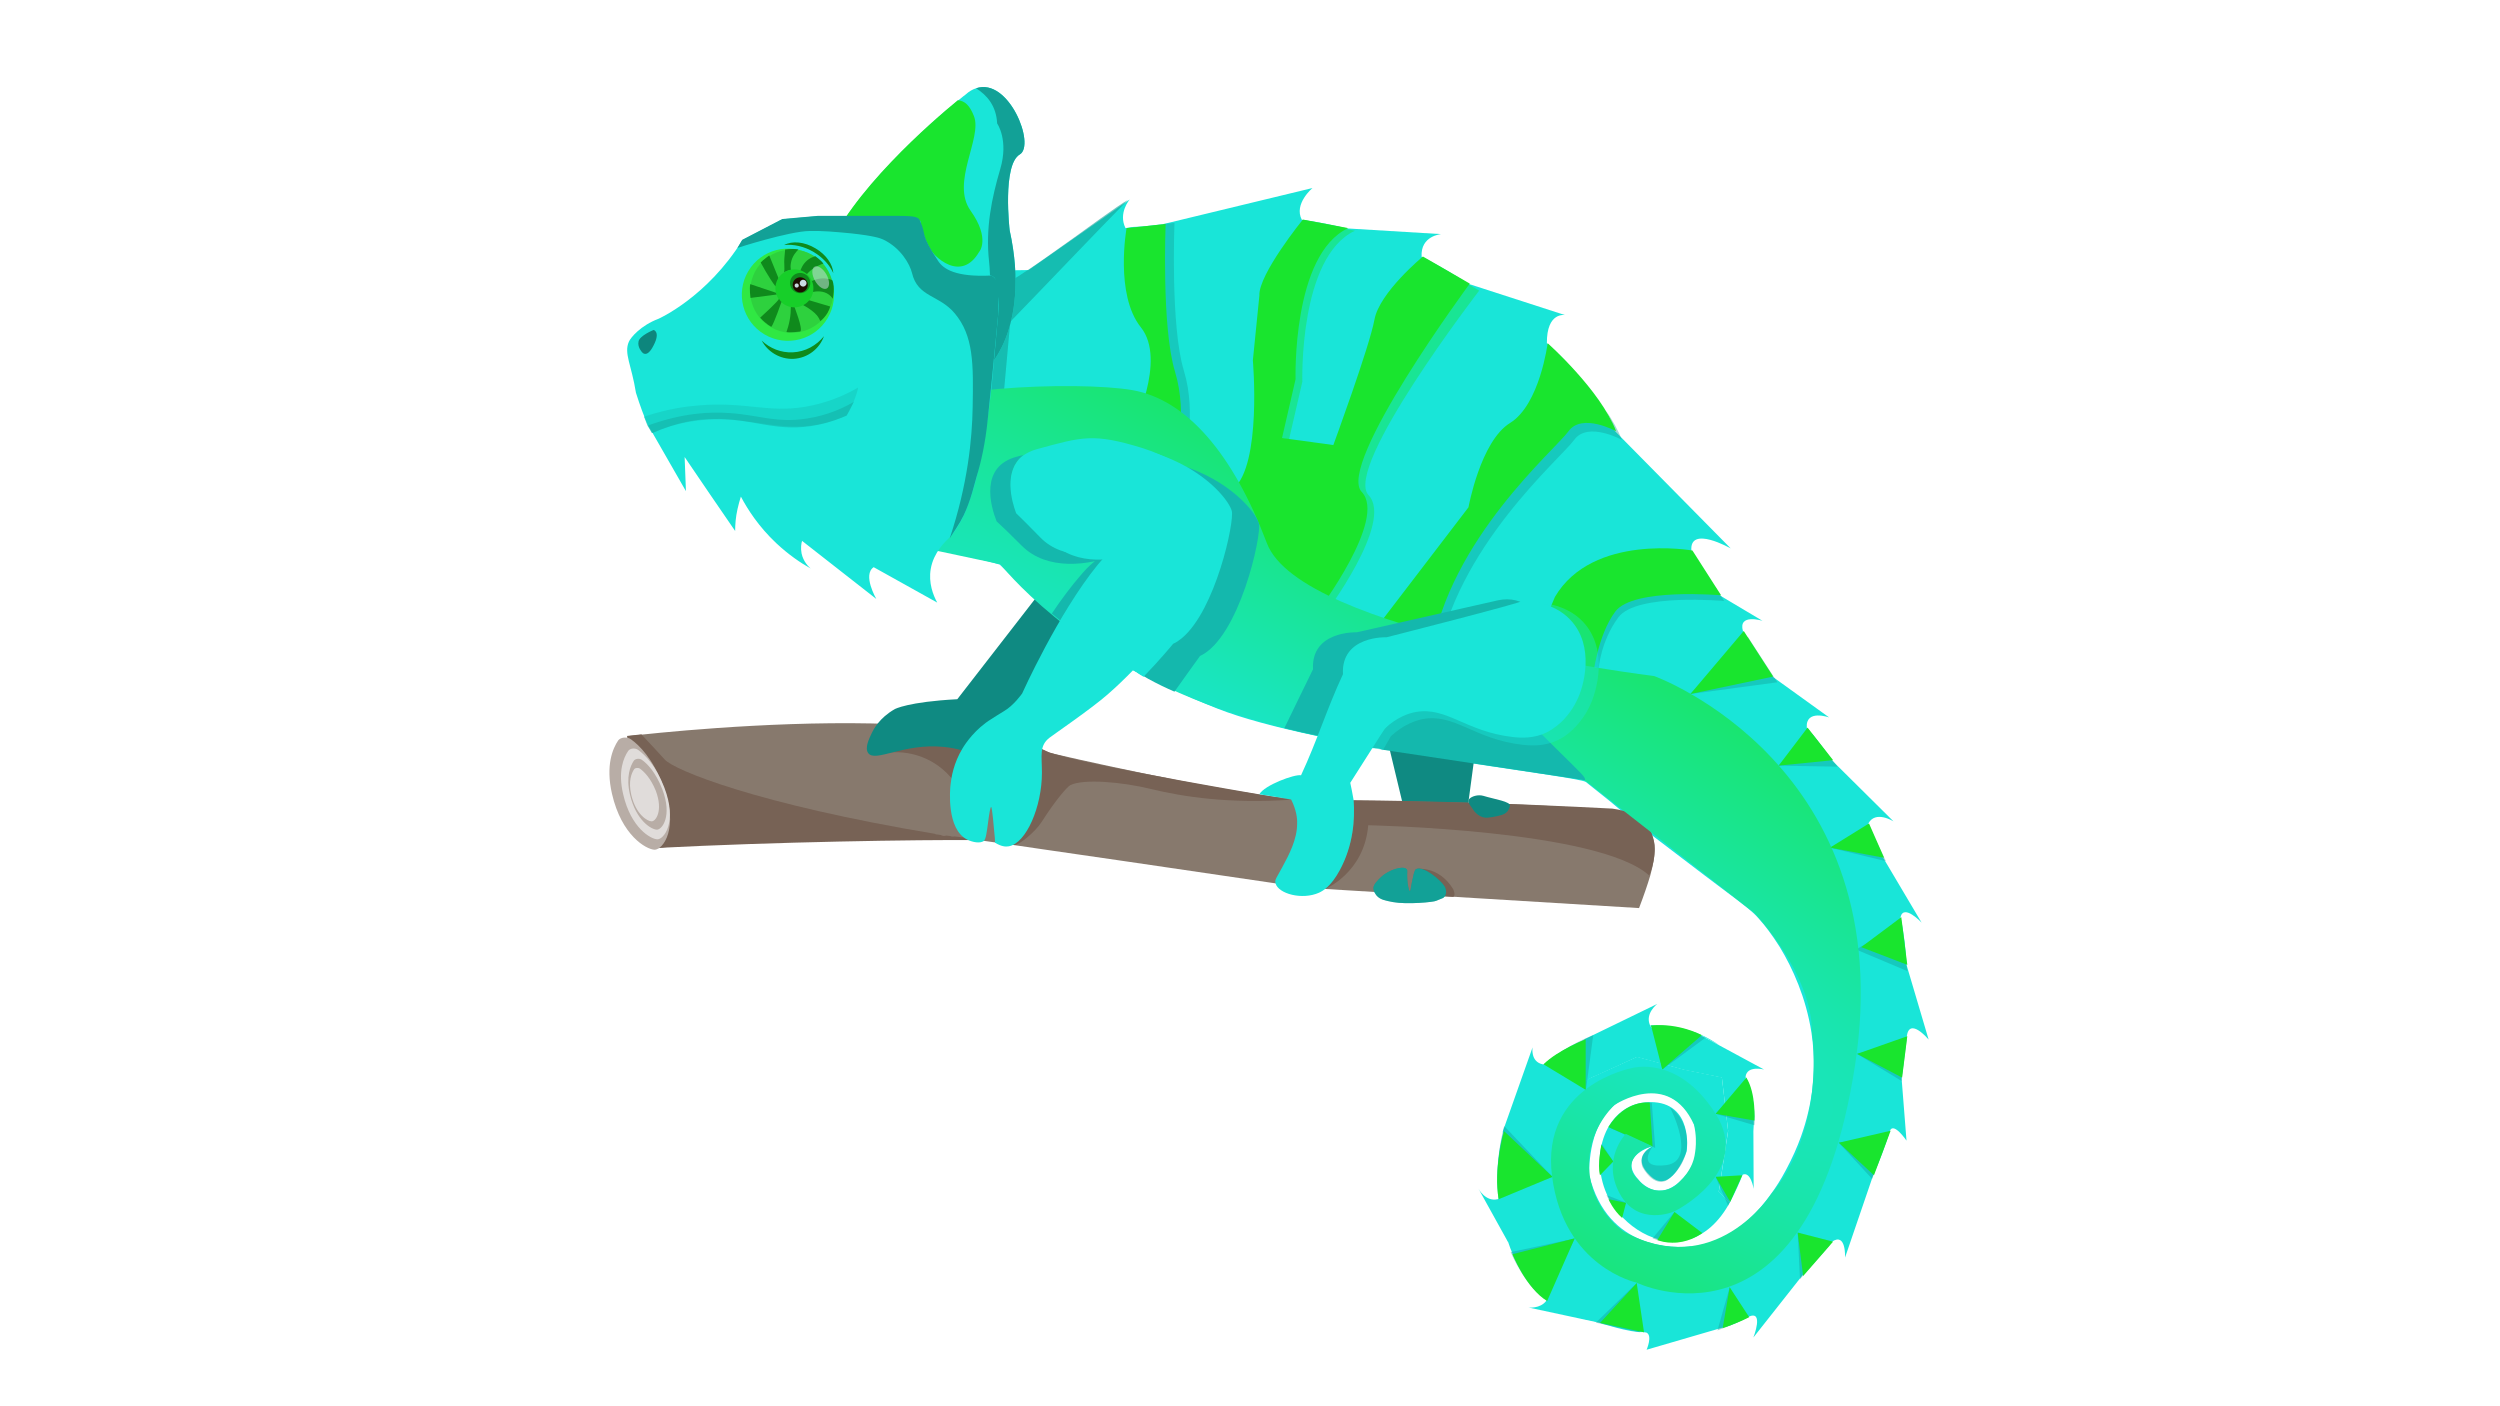 <?xml version="1.0" encoding="utf-8"?><svg version="1.1" id="Слой_1" xmlns="http://www.w3.org/2000/svg" xmlns:xlink="http://www.w3.org/1999/xlink" x="0px" y="0px" viewBox="0 0 960 540" style="enable-background:new 0 0 960 540;" xml:space="preserve"><style type="text/css">	.body-main-color{fill:#19e5d8;}
	.back-leg-color{fill:#0f8a82;}
	.wood-1-color{fill:#87796D;}
	.wood-2-color{fill:#776255;}
	.body-shadow-color{opacity:0.4;fill:#12a197;}
	.st52{opacity:0.4;}
	.body-secondary-color{fill:#19e52e;}
	.st72{opacity:0.38;fill:#008986;}
	.back-fingers-color{fill:#12a197;}
	.st92{opacity:0.6;}
	.body-grad-color-invisible{fill:url(#SVGID_1_);}
	.shadow-legs-color{fill:#14b8ad;}
	.wood-3-color{fill:#B8ADA6;}
	.wood-4-color{fill:#E0DCDA;}
	.back-leg-color4{opacity:0.4;fill:#19e5d8;}
	.body-grad-color0{stop-color:#19e5d8;}
	.body-grad-color1{stop-color:#19e52e;}
	.tophead-main-color{fill:#19e5d8;}
	.tophead-secondary-color{fill:#19e52e;}
	.tophead-darker-main-color{fill:#12a197;}
	.head-main-color{fill:#19e5d8;}
	.head-darker-main-color{fill:#12a197;}
	.head-mouth1-color{opacity:0.73;fill:#17cfc2;}
	.head-mouth2-color{opacity:0.4;fill:#12a197;}
	.head-nostril-color{opacity:0.52;fill:#052e2b;}
	.eye-ext-circle{fill:#30e843;}
	.eye-secondary-color{fill:#0f8a1c;}
	.eye-middle-circle{fill:#2ed13e;}
	.eye-in-circle{fill:#17cf29;}
	.eye-st4{fill:#1E0E00;}
	.eye-st5{fill:#CBDCE2;}
	.eye-st6{opacity:0.52;fill:#CBDCE2;}
</style><path id="тело_1_" class="body-main-color" d="M732.1,370.5c-0.3-5.9-0.9-11.9-2.3-18.3c1.2-5.3,8.1,2.1,8.1,2.1l-14.7-24.8
	c0,0-0.1-0.1-0.3-0.2c-1.7-4.4-3.5-8.7-5.5-13c2.7-5.3,9.7-0.9,9.7-0.9l-23.6-23.4l0,0c-3.1-4.6-6.4-8.8-9.7-12.6
	c-0.5-7.2,8.6-3.9,8.6-3.9l-21.8-15.7c-3.4-5.2-7.2-11.1-11.3-17.4v0c-2-7,7.5-4,7.5-4l-16.3-9.7c-3.6-5.6-7.3-11.4-11-17.2v0
	c-0.9-10,15.1-0.9,15.1-0.9l-44.4-45l0,0c-6.6-10.2-11.1-17.3-11.9-18.4c-5.2-6.9-10.3-12-14.3-15.4c-0.1-12.2,7-10.8,7-10.8
	L563.9,109c-6.1-4-12.2-7.5-18-10.4c0,0,0,0,0,0c-0.5-8.1,7.5-8.7,7.5-8.7l-36.3-2.2c0,0,0,0,0,0c-2-0.5-4.1-1-6.1-1.4
	c-3.8-0.8-7.5-1.4-11.1-1.9c-3.2-6.1,4.1-12.2,4.1-12.2l-57.5,13.9c0,0,0,0-0.1,0c-4,0.5-7.4,0.9-10.3,1c-1.1,0-2.5,0.2-3.9,0.5
	c-2.9-5.8,1.6-11,1.6-11L395,103.7l-27.1,0.4l-1.7,16.2c-5.7,3.5-11.2,6.8-16,9.9c-12.4,7.8-20.9,13.5-20.9,13.5s-3.6,12.5-7.1,26.9
	l17.4,37.8c19.3,1,44.3,8.4,44.3,8.4c32.5,31.9,63.7,47.5,83.6,55.3c37.8,15,138.5,25.8,141.5,28.2c16.5,13,10.8,9.2,26.6,21.4
	c6.7,5.1,13.2,10.1,18.9,14.4c9.5,7.1,16.8,12.6,18.9,14.6c0.6,0.5,1.3,1.3,2.1,2.2c2.2,2.4,5,6.1,7.9,10.7
	c5,8.2,10.1,19.5,12.2,32.9c1.4,9.3,1.4,19.7-1.3,30.8c-0.7,3-1.6,6-2.7,9.1c-1.5,4.2-3.4,8.4-5.7,12.7c-1.9,3.6-3.9,6.8-6,9.6
	c-4.5,6.3-9.3,10.8-14,13.9c-8.3,5.5-16.5,6.8-23.6,6.3c-8.9-0.6-16.1-4.1-19.3-6c-4.3,1.3-9.1,2.8-14.2,4.4c-3.6,2.4-6,5-7.6,7.7
	c-2.9-1.8-5.5-3.4-5.5-3.4s-0.1-0.4-0.3-1.2l-7.8,8.7c3.7,4.2,7.3,8.9,6.1,10.5c-2.3,3-6.7,2.5-6.7,2.5l27,5.8c0,0,12.2,4,16.8,3.6
	c0.4,0.1,0.9,0.1,1.4,0.2c2.5,1.1,0.1,6.6,0.1,6.6l28.8-8.4c0,0,0,0,0.1,0c1.2-0.3,2.5-0.7,3.8-1.2c1.1-0.4,3.3-1.4,6.3-3
	c0,0,0,0,0,0c6.3-3,2,7.9,2,7.9l18.7-23.7c3.9-4.3,7.8-8.4,11.5-13.1l0,0c5.5-3.7,5,6.1,5,6.1l10.8-31.6l0,0c2.7-6,4.8-11.7,6.4-17
	l0,0c1.4-3.7,6.4,3.7,6.4,3.7l-1.9-24.1l0,0c0.4-2.7,0.7-5.2,0.9-7.2c0.3-2.6,0.7-5.7,1.1-8.7c1-7.7,8.4,1.2,8.4,1.2L732.1,370.5z"
	/>
<g id="хвост">
	<path class="body-main-color" d="M673.3,430.3l0,4.1c0.9-7.7,0-14.9-3-21.1c0,0.2-0.1,0.3-0.1,0.5C670.2,418.7,673.3,430.3,673.3,430.3z"/>
	<path class="body-main-color" d="M608.4,399.3c-5.9,2.5-11.3,5.7-15.6,9.4C597.2,409.2,606.6,400.9,608.4,399.3z"/>
	<path class="body-main-color" d="M653.1,397.5l7,3.8c-2-1.4-4.2-2.7-6.6-3.8c-6-2.7-12.8-3.9-19.8-3.8C635.6,398.4,653.1,397.5,653.1,397.5z"/>
	<path class="body-main-color" d="M664,461.5l-4-3.9l3.6-23.4l-2.4-20.5l-14.6-3l-18-4.9c0,0-16.6,7.6-17.4,7.9c-0.9,0.3-13.9,8.2-13.9,8.2
		l-4.8,18.3c0,0,1.3,21.6,0,22.5c-0.4,0.3-0.2,2.7,0.4,5.6l-14,8c2.6,8,7.2,17.1,15.2,23.1c3.5,2.6,7.4,4.6,7.9,4.8
		c6.7,3.3,14.6,3.4,18.8,5.1c11.5,4.5,25.2-24.6,29.1-29.6l-0.4-1.1c-6.3,0.7-32.1,1.6-39.2-27.2c0,0-1.1-18.6,9.8-27.2
		c5-3.9,13.8-6.3,20.6-3.3c3.7,1.6,6.3,4.7,6.3,4.7c0.7,0.8,2.5,2.9,3.6,6.2c0.4,1.1,1.5,4.6,1,9.3c-0.2,1.7-1.1,7.7-6.1,12.2
		c-1.8,1.6-4.5,4-8.4,3.9c-4.6-0.1-7.5-3.7-8.1-4.4c-8-9,5.7-12.7,5.7-12.7s-9,3.9-0.9,11.5c2.8,2.7,5.4,2.3,7.5,0.7
		c2.8-2.1,4.8-6.3,5.8-8.6c0.4-1,0.6-1.6,0.6-1.6s2.8-19-14.1-18.9c-17,0.1-24.1,21-15.8,37c5.6,10.7,18.6,19.2,30.7,15.7
		c5.9-1.7,11.5-6.2,16-14.6c1.8-3.5,3.4-7,4.8-10.5c-0.1,0.1-0.3,0.1-0.4,0.2C665.2,453.6,664,461.5,664,461.5z"/>
	<path class="body-main-color" d="M577.2,435.2c-1.1,4-3.1,13.3-1.8,25.2C579.2,458.5,577.6,439.4,577.2,435.2z"/>
	<path class="body-main-color" d="M677.4,410.7l-17.4-9.4l-7-3.8c0,0-17.5,0.8-19.4-3.8c0,0,0,0,0,0c-2-4.6,2.8-8.2,2.8-8.2l-27.8,13.5
		c0,0-0.1,0.1-0.3,0.3c-1.7,1.6-11.1,9.9-15.6,9.4c-0.1,0-0.2,0-0.3,0c-4.8-1-3.9-6.5-3.9-6.5l-11.4,32.2c0,0,0,0.3,0.1,0.8
		c0.4,4.2,2,23.3-1.8,25.2c-0.1,0-0.2,0.1-0.3,0.1c-4.7,1.1-7.4-4.1-7.4-4.1l11.3,20.4l0,0l14.5-8c-0.5-2.9-0.6-5.7-0.1-6
		c1.3-0.9-0.2-22.4-0.2-22.4l4.9-17.9c0,0,12.3-8.4,13.1-8.7c0.9-0.3,17.4-7.9,17.4-7.9l18,4.9l14.6,3l2.4,20.5l-3.6,23.4l4,3.9
		c0,0,1.2-8,4.7-10.3c0.1-0.1,0.3-0.2,0.4-0.2c3.2-1.5,4.3,5.4,4.3,5.4l-0.1-22l0-4.1c0,0-3.2-11.5-3.1-16.5c0-0.2,0-0.3,0.1-0.5
		C670.9,409,677.4,410.7,677.4,410.7z"/>
</g>
<path id="задняя_задняя_лапа_1_" class="back-leg-color" d="M560.8,330.9c-5.9-1.4-11.9-2.7-17.8-4.1
	c-3.9-16.1-7.7-32.2-11.6-48.3l36.2,1.7C565.3,297.1,563.1,314,560.8,330.9z"/>
<path id="ветка_1_" class="wood-1-color" d="M628.7,314.7c-3.8-7-101.6-6.8-127.2-7.7c-25.6-0.9-98.4-17.9-98.4-17.9
	c-12.1-6.4-31.6-9.5-52.9-10.7c-40.6-2.4-87.9,2-103.8,3.7c-3.5,0.4-5.5,0.6-5.5,0.6c-0.1,15.3,12,27.7,11.9,43
	c50.9-8,81.8-7.5,106.2-5.1c0.2-0.2,18.6,2.2,23.2,2.9c6.1,0.8,30.7,4.5,51.1,7.4c28.7,4.2,52.2,7.7,68,10l128.1,7.8
	c1.9-5,3.3-9.1,4.3-12.5C638.6,318.3,631.9,320.7,628.7,314.7z"/>
<g id="тени_ветка_1_">
	<path id="тень_ветка_1_" class="wood-2-color" d="M359.1,320.2c-68.6-11.4-100.2-24.5-103.8-28.5c-2.9-3.2-6.1-6.6-9-9.7
		c-3.5,0.4-5.5,0.6-5.5,0.6c3.8,13.7,8.1,29.3,11.9,43c44.5-2.3,99.1-3.2,123.3-3C376.1,321.8,358.6,320.7,359.1,320.2z"/>
	<path class="wood-2-color" d="M335.4,290.2c10-3.2,20.8-0.6,28.1,6.6c10.5,10.3,7.9,24.5,7.7,25.5l8.2-29.2
		C379.3,293.1,376.9,278.4,335.4,290.2z"/>
	<path class="wood-2-color" d="M508.8,341.4c0,0,15.1-6.2,16.6-24.5c0,0,88.7,1.7,107.9,19.3c0,0,10.1-22.4-14.2-25.7
		c-19-1-38.4-1.8-58.1-2.4c-14-0.4-27.8-0.7-41.4-0.8c0.3,2.5,0.5,6.1,0,10.4c-0.2,1.4-0.4,2.9-0.8,4.5
		C516.7,331.9,511.6,338.3,508.8,341.4z"/>
	<path class="wood-2-color" d="M543.6,333.7c0,0,8.7-1.6,14.4,7.7c0,0,1.2,2.5,0,3l-3.6-0.2L543.6,333.7z"/>
	<g>
		<path class="wood-2-color" d="M495.7,307.1c0,0-80.9-13.4-93.9-18.6c-0.1,0-0.1-0.1-0.2-0.1c-0.3-0.2-0.4-0.2-1.1-0.5
			c-0.3-0.1-0.5-0.2-0.7-0.3c0,0-0.2,2.7-0.2,9.4c0,11.8-4.8,24.5-10.9,27.4c0.3,0,0.6,0.1,0.9,0.1c1.4,0.2,7.9-4.9,10.4-8.9
			c5.3-8.3,9.8-13.5,11-14.1c5-2.5,19.6-1.3,31.1,1.5C454.4,306,472.2,308.7,495.7,307.1z"/>
	</g>
</g>
<path id="передняя_задняя_лапа_1_" class="back-leg-color" d="M333.4,289.2c-1.4-1.9,0.2-5.3,1.4-7.8
	c0.6-1.2,2.8-5.7,8.8-9.1c0,0,5-2.8,24-3.8l30.4-39.2l18.6,10.2L374.7,290c-2.8-1.2-7.1-2.7-12.4-3.2
	C347,285.3,336.1,292.9,333.4,289.2z"/>
<g id="тень_окрас">
	<path class="body-shadow-color" d="M658.8,225.5c-1.7-0.1-33.7-2.8-40.5,6.2c-7,9.3-7,11.8-7,11.8h-17.4l-1.9,5.3l21.9,7.9c0,0,0.7-10.4,7.6-19.7
		c7-9.3,40.6-6.2,40.6-6.2L658.8,225.5z"/>
	<g>
		<g class="st52">
			<path class="body-secondary-color" d="M568,111.6l-20.2-12c0,0,0.8,0.3,0,1l14.1,8.2c0,0-51.3,69.5-41.5,80c8.9,9.4-11.9,39.1-16.1,44.9l4.4,2.2
				c0,0,26.7-35.4,16.8-45.8C515.8,179.4,568,111.6,568,111.6z"/>
			<path class="body-secondary-color" d="M494.9,145.4l-5.2,22.6l5.3,0.7l5.1-22.1c0,0-1.4-47.9,20.2-58l-5.4-1.1C493.5,97.8,494.9,145.4,494.9,145.4
				z"/>
		</g>
		<path class="body-shadow-color" d="M454.6,142.3c-5.2-17.1-3.6-56.7-3.6-56.7l-4.2,0.4c-0.2,4.3-1.3,40.3,3.6,56.3c4,13,1.9,26.5,0.7,32.1
			l3.5,2.7C454.6,177.1,459.8,159.4,454.6,142.3z"/>
		<path class="body-shadow-color" d="M616.7,157.7c1,1.8,1.9,3.7,2.6,5.5c0,0-13.1-7.2-18.3,0s-45.8,41.4-52.8,85.5l-16-6.3l-2.5,3.3l22,8.7
			c7-44.1,47.6-78.3,52.8-85.5c5.2-7.2,18.3,0,18.3,0C621.4,165.2,619.2,161.4,616.7,157.7z"/>
		<polygon class="body-shadow-color" points="671.2,244.6 649.1,266.5 682.5,262 		"/>
		<polygon class="body-shadow-color" points="695.9,281.8 683,294 705.6,294.4 		"/>
		<polygon class="body-shadow-color" points="718.1,318.1 702.7,325.5 724.2,330.7 		"/>
		<polygon class="body-shadow-color" points="730.1,354.5 712.7,364.6 732.4,372.9 		"/>
		<polygon class="body-shadow-color" points="732.2,399.2 713.1,404.7 730.2,415.1 		"/>
		<polygon class="body-shadow-color" points="725.3,435.6 706.1,438.8 718.9,452.7 		"/>
		<polygon class="body-shadow-color" points="702.7,478.1 690.3,473.3 691.2,491.2 		"/>
		<path class="body-shadow-color" d="M669.7,506.6l-5.5-12.3l-4.7,16.6C659.5,510.8,665.2,508.9,669.7,506.6z"/>
		<polygon class="body-shadow-color" points="628.5,492.7 629.6,511.6 612.8,507.9 		"/>
		<path class="body-shadow-color" d="M593.4,498.7l11.3-23.1l-24.6,5.2C580.1,480.7,585.4,493.9,593.4,498.7z"/>
		<path class="body-shadow-color" d="M575.6,458.5l20.5-6.6l-18.5-19.5C577.6,432.3,573.5,447.2,575.6,458.5z"/>
		<path class="body-shadow-color" d="M595.6,407.1l13.4,11.4l2.8-21C611.8,397.5,601.2,401.5,595.6,407.1z"/>
		<path class="body-shadow-color" d="M635.4,394.8l2.9,15.9l16.6-12.2C654.8,398.6,646.3,393.7,635.4,394.8z"/>
		<path class="body-shadow-color" d="M670.6,415.6l-11.8,12.1l14.9,4.4C673.7,432.1,674.4,421.7,670.6,415.6z"/>
		<polygon class="body-shadow-color" points="668.3,452.7 658.8,451.9 663.6,463 		"/>
		<path class="body-shadow-color" d="M651.3,473.3l-8.3-7.9l-8.4,10.1C634.6,475.5,643.6,479.9,651.3,473.3z"/>
		<path class="body-shadow-color" d="M622.5,466.6l1.8-4.8l-7.4-2.9c0,0.1,0.1,0.2,0.2,0.4c0,0,0.5,1.2,1.4,2.5C619,462.7,620.4,464.5,622.5,466.6
			z"/>
		<path class="body-shadow-color" d="M614.5,450.8l5-4.8l-4.5-6.8C615.1,439.1,613.4,446.5,614.5,450.8z"/>
		<path class="body-shadow-color" d="M618.6,433.3l17,7.5l-1.3-17.3C634.2,423.5,625.5,422.2,618.6,433.3z"/>
	</g>
</g>
<g id="задняя_задняя_лапа_пальцы_1_">
	<path class="back-leg-color" d="M579.8,309.5c-0.1,0.5-0.5,2.6-3,3.4c-2.2,0.7-5.5,1.2-6.4,1.1c-3-0.3-4.7-3-4.9-3.4c-0.8-1.3-2.4-2.6-1.3-3.8
		c0.9-1,3.3-1.8,5.4-1.2C573.8,306.9,580.3,307.8,579.8,309.5z"/>
	<path class="st72" d="M530.3,336.8c2.8-2.7,8.3-4.5,9.8-3.1c0.6,0.5,0.1,1.1,0.3,3.8c0.1,2.1,0.6,4.7,1,4.7c0.3,0,0.3-1.5,1-4.5
		c0.5-2.4,0.8-3.6,1.3-3.9c2.8-1.6,9.5,4.2,10.9,6.4c0.2,0.3,0.7,1.2,0.7,2.3c0,0.6-0.3,1.2-0.3,1.3c0,0-0.2,0.5-0.8,1l-2.7,1.1
		c-0.8,0.5-11.2,1.5-16.6,0.5c-3-0.6-4.8-0.9-6.2-2.4c-0.4-0.5-1.4-1.7-1.3-3.2C527.6,339.5,528.7,338.4,530.3,336.8z"/>
</g>
<path id="пальцы_задня_лапа_1_" class="back-fingers-color" d="M530.3,336.8c2.8-2.7,8.3-4.5,9.8-3.1c0.6,0.5,0.1,1.1,0.3,3.8
	c0.1,2.1,0.6,4.7,1,4.7c0.3,0,0.3-1.5,1-4.5c0.5-2.4,0.8-3.6,1.3-3.9c2.8-1.6,9.5,4.2,10.9,6.4c0.2,0.3,0.7,1.2,0.7,2.3
	c0,0.6-0.3,1.2-0.3,1.3c0,0-0.2,0.5-0.8,1l-2.7,1.1c-0.8,0.5-11.2,1.5-16.6,0.5c-3-0.6-4.8-0.9-6.2-2.4c-0.4-0.5-1.4-1.7-1.3-3.2
	C527.6,339.5,528.7,338.4,530.3,336.8z"/>
<g id="окрас_1_">
	<path class="body-secondary-color" d="M649.9,211.4c0,0-38.3-6.8-52.8,17.8l-9.2,21.8l23.8,8.7c0,0,1.7-15.7,8.6-24.9s40.6-6.2,40.6-6.2L649.9,211.4
		z"/>
	<g>
		<polygon class="body-secondary-color" points="669.6,242.3 649.1,266.5 680.9,259.8 		"/>
		<path class="body-secondary-color" d="M432.6,87.6c0,0-4.6,25.5,5.5,38.1c10.1,12.6-3.3,39.3-3.3,39.3l16.4,12.5c0,0,5.2-17.7,0-34.8
			c-5.2-17.1-3.6-56.7-3.6-56.7L432.6,87.6z"/>
		<path class="body-secondary-color" d="M500.3,84.3c0,0-17.1,21.1-16.7,29.2l-2.5,24.9c0,0,3.5,40-7.5,49.3s13.4,37.7,13.4,37.7l19.1,9.3
			c0,0,26.7-35.4,16.8-45.8s41.5-80,41.5-80l-18-10.4c0,0-16.7,13.8-18.6,24.2c-1.9,10.4-15.8,48.2-15.8,48.2l-19.7-2.7l5.2-22.6
			c0,0-1.4-47.9,20.2-58L500.3,84.3z"/>
		<path class="body-secondary-color" d="M620.6,165.6c0,0-13.1-7.2-18.3,0c-5.2,7.2-45.8,41.4-52.8,85.5l-22-8.7l36.4-47.6c0,0,4.6-25.4,16-32.4
			c11.4-7.1,14.4-30.6,14.4-30.6S614.5,149.7,620.6,165.6z"/>
		<polygon class="body-secondary-color" points="694.1,279.4 683,294 703.9,291.9 		"/>
		<polygon class="body-secondary-color" points="717.7,316.2 702.7,325.5 723.5,329.4 		"/>
		<polygon class="body-secondary-color" points="730.1,352.2 714.7,363.7 732.4,370.5 		"/>
		<polygon class="body-secondary-color" points="732.4,397.9 713.1,404.7 730.4,413.8 		"/>
		<polygon class="body-secondary-color" points="726,434.2 706.1,438.8 719.6,451.3 		"/>
		<polygon class="body-secondary-color" points="703.9,476.8 690.3,473.3 692.4,490 		"/>
		<polygon class="body-secondary-color" points="628.5,492.7 631.3,511.6 614.4,508 		"/>
		<path class="body-secondary-color" d="M594.1,499.6l10.6-24.1l-23.9,6.1C580.8,481.7,586.1,494.8,594.1,499.6z"/>
		<path class="body-secondary-color" d="M575.5,460.5l20.7-8.6l-18.6-17.5C577.5,434.3,573.4,449.2,575.5,460.5z"/>
		<path class="body-secondary-color" d="M671.7,505.8l-7.5-11.5l-2.7,15.7C661.5,510,667.2,508.1,671.7,505.8z"/>
		<path class="body-secondary-color" d="M592.7,408.7l16.2,9.8v-19.4C609,399.1,598.4,403.1,592.7,408.7z"/>
		<path class="body-secondary-color" d="M634,393.8l4.3,16.9l15.2-13.2C653.4,397.5,644.9,392.7,634,393.8z"/>
		<path class="body-secondary-color" d="M670.6,413.8l-11.8,13.9l14.9,2.6C673.7,430.3,674.4,419.9,670.6,413.8z"/>
		<polygon class="body-secondary-color" points="669,451.3 658.8,451.9 664.4,461.5 		"/>
		<path class="body-secondary-color" d="M653.7,473.5c-3.6-2.7-7.1-5.4-10.7-8.1l-6.6,10.8c1.5,0.5,3.4,1,5.7,1C647.7,477.3,652,474.7,653.7,473.5z"
			/>
		<path class="body-secondary-color" d="M622.9,467.7l1.5-5.8l-6.7-1.4C617.6,460.5,619.5,464.7,622.9,467.7z"/>
		<path class="body-secondary-color" d="M614.4,451.3l5.1-5.3l-4.6-6.4C615,439.6,613.3,447,614.4,451.3z"/>
		<path class="body-secondary-color" d="M617.6,432.8l17,7.5l-1.1-16.9C633.5,423.5,624.6,421.8,617.6,432.8z"/>
	</g>
</g>
<g id="тень_под_хохолком_1_" class="st92">
	<path class="back-fingers-color" d="M433.1,76.8c-3.1,1.6-17.8,12.4-20.6,14.4C395,103.7,385,110.9,377,112.9l3.3,6.8L380,120l0.3,0.2l-2.5,27.5
		l-22.5,56.2l2.1,0.9l28-53.2l2.5-27.5l-0.3-0.2l0.3-0.3C399.2,112,421.7,88.3,433.1,76.8z"/>
</g>
<g id="брюхо">
	
		<radialGradient id="SVGID_1_" cx="518.657" cy="322.612" r="185.438" gradientTransform="matrix(-0.5 0.866 -5.196 -3 2454.325 841.277)" gradientUnits="userSpaceOnUse">
		<stop  offset="0" class="body-grad-color0"/>
		<stop  offset="1" class="body-grad-color1"/>
	</radialGradient>
	<path class="body-grad-color-invisible" d="M322.6,201l25.4,8l36.2,7.7c0,0,27.4,35.4,83.6,55.3c56.2,20,134.1,22.3,141.5,28.2
		c7.4,5.9,64.4,50.4,64.4,50.4s22,22.8,22.1,45.8c0,0,5.7,36.7-15.7,62.2c0,0-21.8,33.6-56.8,14.2c-1.4-1-12.4-9.3-13.1-24.2
		c-0.6-14.1,8.4-23,9.8-24.3c0,0,20.8-14,30.5,7.6c0.9,3.9,0.8,7.1,0.6,9.2c-0.2,1.7-0.4,3.6-1.3,5.8c-1.3,3.1-3.2,5.2-4.4,6.4
		c-0.3,0.4-3.3,4.1-8.4,3.9c-5.1-0.2-7.8-4-8.1-4.4c-0.7-0.6-2.4-2.3-2.5-4.7c-0.1-3.4,3.2-7.1,8.2-7.9l-10.3-4.8
		c0,0-9.4,9.7-2.4,22.8s21,7,21,7s30.4-14.9,15.8-37.7c-14.6-22.8-32.3-17.3-32.3-17.3s-34.9,6.6-30.4,41.5s32.4,40.8,32.4,40.8
		s66,32.3,83.9-83.2s-77.1-149.7-77.1-149.7s-135.7-16.6-148.7-51c-13-34.4-30.9-55.2-51.7-58.8c-20.8-3.6-85.3-1.4-93.9,11.5
		S322.6,201,322.6,201z"/>
	<path class="body-shadow-color" d="M634.6,440.3c0,0-6.7,8.7,5.3,7.1c12-1.7,1.4-22.1,1.4-22.1c0.4,0.2,0.9,0.6,1.4,1.1c4.2,3.6,5.8,9.9,4.9,15.2
		c-1.2,7-6.3,10.8-7.5,11.6c0,0-4.6,3.3-9.4-5.1C630.8,448,628.3,443.4,634.6,440.3z"/>
</g>
<path id="тень_передняя_лапа_1_" class="shadow-legs-color" d="M483.4,201c-1.2-4.4-11.2-16.6-29.8-22.3
	c-1.4-0.4-2.8-0.8-4.1-1.2c10.5,6,16.3,13.6,17.1,16.8c1.2,4.4-7.5,43.9-22.5,50.9c-0.8,1-1.7,2-2.6,3.1c-2.5,2.9-5,5.7-7.5,8.2
	c2.1,1.4,4.4,2.7,6.8,4.1c3.6,2,7,3.6,10.2,5c3.3-4.6,6.5-9.2,9.8-13.7C475.9,244.9,484.6,205.4,483.4,201z"/>
<path id="тень_задняя_лапа_1_" class="shadow-legs-color" d="M575.3,230.5L521,242.8c0,0-17.6-0.7-16.8,14.2
	c-3.7,7.5-7.3,15-11,22.6c2.1,0.5,4.2,1,6.3,1.5c2.6,0.6,5.2,1.1,7.7,1.6c2.9-7.7,5.8-15.4,8.7-23.1c-0.2-1.6-0.2-4.5,1.4-7.4
	c2.6-4.7,8.6-7.2,15-6.4l54.3-12.2c0.4-0.1,0.8-0.1,1.1-0.2C584.3,230.6,580,229.5,575.3,230.5z"/>
<path id="тень_под_задней_лапой_1_" class="shadow-legs-color" d="M598.6,288.5c-4.3-4.2-7.7-7.7-9.9-9.9
	c-13.9,0.8-20-0.3-22.8-1.7c-0.2-0.1-2.4-1.1-5.3-2.4c-2.7-1.2-4.3-1.9-6.3-2.6c-2.2-0.7-5.1-1.5-6.7-1.7c-9.8-1.1-19.9,15-21.1,17
	c0.1,0,0.3,0,0.4,0c0,0,0.1,0,0.1,0c0.4,0,0.8,0,1.1,0.1c0.6,0.1,1.3,0.1,1.9,0.3c0.3,0.1,0.6,0.2,0.9,0.3l77.7,11.7
	C609.1,298.6,607.3,297.1,598.6,288.5z"/>
<path id="тень_под_передней_лапой_1_" class="shadow-legs-color" d="M416.4,212.7c-6.1-0.1-12.1-1.9-16.8-6.7
	c-4.7-4.9-7.6-7.7-9.2-9.2c-1.8-4.8-5-16.3,2.6-22.1c-0.8,0.2-1.5,0.4-2.3,0.6c-14.7,3.7-10.3,19.1-8,24.9c1.7,1.5,4.7,4.4,9.7,9.4
	c4.9,4.9,11.3,6.7,17.7,6.9c3.5,0.1,7-0.3,10.3-1c0,0-0.1,0.1-0.1,0.1c-2.3,1.8-3.9,3.6-6,6.1c-2.5,2.9-6.7,8.3-10.4,13.9l3.3,2.7
	c3-5,7.5-11.4,11.5-16.9c2.6-3.6,5.2-6.9,7.7-9.9C423,212.3,419.7,212.8,416.4,212.7z"/>
<g id="ветка_круг_1_">
	<path class="wood-3-color" d="M242.3,283.9c-1.5-1.1-4-0.8-4.9,0.4c-2.1,3.1-4.9,9.6-2.4,20.5c3.7,16.1,13.1,21.3,16.3,21.5
		c3.2,0.1,9.7-8.2,3.3-24.7C250.6,291.2,245.5,286.2,242.3,283.9z"/>
	<path class="wood-4-color" d="M245.1,288c-1.2-0.9-3.2-0.7-3.9,0.4c-1.7,2.5-4,7.7-1.9,16.6c3,13,10.6,17.2,13.1,17.3
		c2.5,0.1,7.8-6.6,2.7-19.9C251.8,293.9,247.7,289.9,245.1,288z"/>
	<path class="wood-3-color" d="M246.5,291.8c-0.9-0.7-2.5-0.5-3.1,0.3c-1.3,1.9-3.1,6.1-1.5,13c2.4,10.2,8.3,13.4,10.3,13.5
		c2,0.1,6.1-5.2,2.1-15.6C251.7,296.4,248.5,293.2,246.5,291.8z"/>
	<path class="wood-4-color" d="M245.8,295.2c-0.7-0.5-1.9-0.4-2.3,0.2c-1,1.5-2.3,4.6-1.1,9.8c1.8,7.7,6.3,10.2,7.8,10.2
		c1.5,0.1,4.6-3.9,1.6-11.8C249.8,298.7,247.3,296.3,245.8,295.2z"/>
</g>
<path id="полутень_передняя_лапа_1_" class="body-main-color" d="M473,196.2c-0.9-3.3-6.6-10.8-17.1-16.8
	c-3.7-2.1-7.9-4-12.7-5.5c-18.6-5.7-22.9-4.3-40.4,0.5c-2.2,0.6-3.9,1.5-5.3,2.5c-7.5,5.8-4.4,17.3-2.6,22.1
	c1.6,1.5,4.4,4.3,9.2,9.2c4.6,4.8,10.7,6.5,16.8,6.7c3.3,0.1,6.6-0.4,9.8-1.1c-1.5,1.5-3,3.2-4.5,5c-15.2,18.7,2.4,34.9,5.6,36.3
	c0.7,0,2.9,2.2,3.6,2.5c1,0.4,1.7,1.1,2.6,1.6c0.3,0.2,0.7,0.4,1,0.6c0,0,0.1,0.1,0.1,0.1c3.2-3.3,5.9-6.3,7.9-8.6
	c2.2-2.5,3.5-4.1,3.5-4.1c1.2-0.5,2.3-1.3,3.4-2.2C466.8,234.2,474.1,200.3,473,196.2z"/>
<path id="передняя_лапа_1_" class="body-main-color" d="M445.8,245.2c1.2-0.5,2.3-1.3,3.4-2.2c12.9-10.8,20.2-44.6,19.1-48.7
	c-0.9-3.3-6.6-10.8-17.1-16.8c-3.7-2.1-7.9-4-12.7-5.5c-18.6-5.7-22.9-4.3-40.4,0.5c-2.2,0.6-3.9,1.5-5.3,2.5
	c-7.5,5.8-4.4,17.3-2.6,22.1c1.6,1.5,4.4,4.3,9.2,9.2c4.6,4.8,10.7,6.5,16.8,6.7c3.3,0.1,6.6-0.4,9.8-1.1c-1.5,1.5-3,3.2-4.5,5
	c-15.2,18.7-29,49.4-29,49.4s-3.2,4.6-7,6.8c-2.2,1.3-3.2,2-4.8,3c-6.2,3.8-9.9,9.3-11.1,11.3c-3.4,5.6-4.3,11.1-4.6,14
	c-0.2,1.7-1.6,17,6.4,21c2.2,1.1,4.9,1.5,6.3,0.6c0.9-0.6,1.2-3.4,1.7-7c0.5-3.9,0.9-6.1,1.2-6.1c0.1,0,0.4,0.3,1.2,9.6
	c0.2,1.7,0.3,3.1,0.3,4.1c2.4,1.5,4.1,1.6,5.2,1.4c6.8-1.1,12.8-15.3,12.8-28.2c0-6.7-1.1-10.4,2.9-13.5c1.1-0.9,15.9-11,22.3-16.6
	c7-6.1,13.4-13,17.1-17.2C444.5,246.8,445.8,245.2,445.8,245.2z"/>
<g id="полутень_задняя_лапа_1_">
	<path class="back-leg-color4" d="M607.9,238.8c-7-7.4-17-7.4-19.5-7.4c0.7,0.5-53.5,14.6-53.5,14.6s-18.3-0.7-17.5,14.9c0,0,8.5,26.3,9.5,26.5
		c0,0,0.1,0,0.1,0c0.4,0,0.8,0,1.2,0.1c0.6,0.1,1.2,0.1,1.9,0.3c0.3,0.1,0.6,0.2,0.9,0.3l3.1-5.4c5-4.6,9.5-6,12.3-6.6
		c12.3-2.2,19.7,7.8,38.3,9.9c3.5,0.4,8.5,0.6,13.5-1.8c3.4-1.6,5.6-3.9,6.7-5c0,0,3.3-3.3,5.4-7.8
		C613.3,265.5,617.7,249.3,607.9,238.8z"/>
</g>
<path id="задняя_лапа_1_" class="body-main-color" d="M603,238c-6.7-7.1-16.4-7.2-18.9-7.1c0.7,0.5-51.6,13.8-51.6,13.8
	s-17.6-0.7-16.8,14.2c-6.2,13.3-9.9,25.5-16.1,38.8c-2.4-0.5-14.1,3.8-16,7.3c2.1,0.3,4.2,0.7,6.3,1c2,0.3,4,0.7,5.9,1
	c2,4,2.4,7.3,2.3,9.3c0,6-3.1,11.9-5.6,16.5c-2.2,4.2-3.1,4.9-2.7,6.4c1.1,4,10.2,6.5,16.7,3.6c1.7-0.8,4.6-2.5,7.9-8.5
	c5.3-9.7,5.9-19.8,5.4-27c-0.3-1.7-1.1-6.1-1.3-6.7l13.3-20.9c4.8-4.4,9.1-5.8,11.9-6.3c11.8-2.1,19.1,7.5,37.1,9.6
	c3.4,0.4,8.2,0.6,13-1.7c3.2-1.6,5.4-3.7,6.5-4.8c0,0,3.2-3.2,5.2-7.5C608.3,263.6,612.5,248,603,238z"/>
<g id="хохолок">
	<path class="tophead-main-color" d="M387.7,88.4c0,0-2.9-25.1,3.9-29.1c6.1-3.6-4.2-29.7-16.8-25.4c-1.3,0.4-2.7,1.2-4,2.4c0,0-1.1,0.8-2.9,2.3
		c-9.8,8-41.6,35.5-50.9,59.4c0.6-0.3,1.3-0.5,2-0.6c1.4-0.2,2.9,0.1,4.3,0.4c0.6,0.1,1.1,0.3,1.7,0.4c0.2,0,1.8,0.3,1.3,0.3
		c2.5,0.2,4.4,1.8,4.6,4.4c0.1,2.3-2.1,4.8-4.4,4.6c-1.5-0.1-2.9-0.4-4.4-0.8c-0.6-0.1-1.1-0.3-1.7-0.4c0.4,0,0.3,0-0.2,0
		c-0.3,0-0.6,0-0.9,0.1c-1.7,0.2-3.2-0.9-4-2.4c-0.3,1.3-0.5,2.5-0.6,3.7c0,0.4-0.1,0.8-0.1,1.2c-1,21.1,31.1,28.9,50.1,31.8
		c7.8,1.2,13.4,1.6,13.4,1.7C378.1,142.9,396.2,127.2,387.7,88.4z"/>
	<path id="окрас_хохолок" class="tophead-secondary-color" d="M372.7,80.9C365,70.1,377.3,53,374,44.6c-1.6-4.1-3.5-5.9-6.2-6.1
		c-9.8,8-41.6,35.5-50.9,59.4c0.6-0.3,1.3-0.5,2-0.6c1.4-0.2,2.9,0.1,4.3,0.4c0.2,0.1,0.5,0.1,0.7,0.2c6.5-6.2,13.1-11.1,17.4-10.9
		c0,0,9.1-2.4,13.4,5.3c4.3,7.8,14.7,15.8,21.3,4.4C376,96.8,380.4,91.7,372.7,80.9z"/>
</g>
<path id="тень_хохолок" class="tophead-darker-main-color" d="M387.7,88.4c0,0-2.9-25.1,3.9-29.1c6.1-3.6-4.2-29.7-16.8-25.4
	c4.2,2.6,7.8,6.8,8.1,13.5c0,0,4.5,6.3,1.2,17.5c-3.3,11.2-5.7,22.8-4.3,35.5c1.4,12.7-1,27.5-12.3,32.6c-4.4,2-4.5,5-2.9,7.8
	c7.8,1.2,13.4,1.6,13.4,1.7C378.1,142.9,396.2,127.2,387.7,88.4z"/>
<path id="голова" class="head-main-color" d="M383.3,120.8l-2.5,27.5c-4.2,38.7-10.8,52.8-16.4,58.3c-1.2,1.2-5.9,5.4-7,11.9
	c-0.9,5.3,0.9,10,2.5,12.9c-8.1-4.5-16.3-9.1-24.4-13.6c-4.4,2.9,1,12.2,1,12.2c-9.5-7.4-19-14.9-28.5-22.3
	c-0.3,0.9-0.6,2.7-0.2,4.8c0.7,3.3,2.8,5.2,3.5,5.8c-3.8-2.1-8.5-5.3-13.2-9.7c-6.8-6.4-11-13-13.6-17.9c-0.5,1.5-0.9,3.1-1.3,4.8
	c-0.7,3.1-0.9,6-0.9,8.4c-6.5-9.5-13-18.9-19.4-28.4c0.2,4.4,0.3,8.8,0.5,13.1c-4.9-8.6-9.9-17.2-14.8-25.8c-1.2-2.7-2.8-6.9-4.4-12
	c-1.7-10.7-4.7-15.1-2.7-19.6c0.7-1.6,4.5-6.2,11.4-8.8c0,0,18.7-8.3,32.2-30.2l15.4-8l13.6-1.2h25.3c5.9-0.3,10.6,0.7,14,1.8
	c0.6,3.6,2,9.1,6.2,14.2c2.5,3.1,4.5,5.6,7.9,6.6c5.8,1.6,11.2-1.7,14.2,0.9c0.8,0.7,0.3,1.1,0.9,3.3
	C383.1,112.3,383.7,116.1,383.3,120.8z"/>
<g id="голова_тень">
	<path class="head-darker-main-color" d="M310.9,88.7c5.1-0.1,9.4,0.3,15.8,0.9c9.2,1,11.4,1.9,12.5,2.4c6.7,3.2,10.2,9.5,11,12.8
		c2.2,9.4,10.3,8.3,16.4,15.5c7.3,8.7,7.2,19.4,6.9,36.2c-0.2,11.7-1.8,29.3-8.8,50.2c0.7-1,1.5-2.4,2.6-4c1-1.5,1.9-3.1,2.8-4.9
		c2.8-6,3.9-11.3,4.9-14.7c1.7-5.5,3.4-13,4.3-22.1c1.1-10.6,2.2-21.2,3.2-31.8c0.3-2.8,0.5-5.6,0.8-8.4c-0.1-10.4,0.6-13.2-2.6-15
		c-13.7,0.7-18.4-2.5-20.4-5.5c-7.3-11-4.3-9.6-7-15.5c-0.1-0.2-0.2-0.4-0.4-0.7c-1.2-1.3-4.3-1.2-13.6-1.2h-25.3l-13.6,1.2l-15.4,8
		l-1.8,3.1C283.1,95.2,303,88.8,310.9,88.7z"/>
</g>
<g id="рот_1_">
	<path class="head-mouth1-color" d="M247.3,160c9.1-3,15.8-3.9,20.8-4.3c18.8-1.7,27.7,3.5,43.7,0c7.9-1.7,14-4.7,17.7-6.9
		c-0.2,2.2-3.1,9.4-4.5,10.8c-1,0.4-2.6,1.1-4.7,1.8c-18.3,6.1-30.5-1.6-49.3-0.2c-4.9,0.4-11.8,1.3-20.7,5.1
		c-0.5-1-1.1-1.9-1.7-2.9L247.3,160z"/>
	<path class="head-mouth2-color" d="M250.5,166.3c9.9-4.4,17.5-5.3,23-5.4c15.6-0.5,24.7,5.6,40.8,2.2c4.8-1,8.5-2.5,10.8-3.5
		c0.9-1.8,1.9-3.6,2.8-5.3c-3.8,2.2-10,5.2-18,6.4c-11.8,1.9-18.6-1.4-30-2.1c-7.3-0.5-17.6-0.1-31.1,4.8
		C249.3,164.4,249.9,165.3,250.5,166.3z"/>
</g>
<path id="ноздря_1_" class="head-nostril-color" d="M251,126.7c0,0-5.3,2.1-5.8,4.4c-0.5,2.3,1.4,4.2,1.4,4.2s1.8,2.5,4.4-2.7
	C253.7,127.4,251,126.7,251,126.7z"/>
<g id="глаз_1_">
	
		<ellipse transform="matrix(0.508 -0.862 0.862 0.508 51.236 316.366)" class="eye-ext-circle" cx="302.5" cy="113.3" rx="17.7" ry="17.7"/>
	<path class="eye-secondary-color" d="M304.4,135.3c-4.5,0.2-8.7-1.5-11.9-4.5c2.3,4.3,7,7.2,12.2,7c5.5-0.3,10-3.9,11.7-8.7
		C313.5,132.7,309.2,135.1,304.4,135.3z"/>
	<path class="eye-secondary-color" d="M312.5,96.8c3.5,2.1,6.1,5,7.5,8.1c-0.2-3.3-2.7-7.1-6.8-9.5c-4.3-2.6-9-3-12.1-1.3
		C304.7,93.7,308.8,94.6,312.5,96.8z"/>
	<ellipse transform="matrix(0.379 -0.925 0.925 0.379 85.615 350.717)" class="eye-middle-circle" cx="304" cy="111.6" rx="16" ry="16"/>
	<path class="eye-secondary-color" d="M301.1,104.5c0.3-1.4-0.1-3.8,0.1-5.4c0.1-1.2,0.2-2.3,0.3-3.3c0.9-0.1,2-0.2,3.2-0.2c0.7,0,1.3,0.1,1.9,0.2
		c-0.7,0.7-2.5,2.5-2.9,5.3c-0.2,1-0.1,1.9,0,2.6C303.2,103.6,301.5,104.4,301.1,104.5z"/>
	<path class="eye-secondary-color" d="M307,105.3c0,0,0.7-5.5,6.1-6.9c0,0,2.1,1.5,3.1,2.8c0,0-5.7,1.7-7.6,6.1c-0.1-0.3-0.3-0.5-0.5-0.8
		C307.7,105.9,307.3,105.6,307,105.3z"/>
	<path class="eye-secondary-color" d="M319.6,107.6c0,0-4.5-2.4-10.2,1.7c0,0,0.3,2.4-0.2,3.7c0,0,7.1-3.4,10.6,1.7
		C319.7,114.7,320.8,110.3,319.6,107.6z"/>
	<path class="eye-secondary-color" d="M308.4,114.6l10.4,3.1c-0.2,0.7-0.5,1.5-1,2.4c-0.9,1.5-2,2.6-2.8,3.2c-0.2-0.5-0.6-1.3-1.3-2.2
		c-2.3-2.7-6.8-4.7-6.8-4.7S307.9,115.5,308.4,114.6z"/>
	<path class="eye-secondary-color" d="M292.1,100.8c0,0,3.1,5.8,5.7,9.2c0.2-0.4,0.4-0.9,0.6-1.4c0.3-0.7,0.4-1.4,0.5-1.9l-3.5-8.6
		C295.5,98,293,99.8,292.1,100.8z"/>
	<path class="eye-secondary-color" d="M305,117.6c-0.1,0,3.5,8.8,2.3,9.7c0,0-3.6,0.5-5.3,0.2c0.4-1.2,0.9-2.7,1.2-4.4c0.4-1.9,0.5-4,0.5-5.5"/>
	
		<ellipse transform="matrix(8.672479e-02 -0.996 0.996 8.672479e-02 168.434 405.011)" class="eye-in-circle" cx="305.1" cy="110.6" rx="7.3" ry="7.3"/>
	<ellipse transform="matrix(0.508 -0.862 0.862 0.508 57.462 318.149)" class="eye-secondary-color" cx="307.1" cy="108.8" rx="3.9" ry="3.9"/>
	
		<ellipse transform="matrix(8.672556e-02 -0.996 0.996 8.672556e-02 171.779 405.974)" class="eye-st4" cx="307.3" cy="109.3" rx="2.9" ry="2.9"/>
	
		<ellipse transform="matrix(0.668 -0.744 0.744 0.668 21.377 265.587)" class="eye-st5" cx="308.5" cy="108.8" rx="1.3" ry="1.3"/>
	<path class="eye-secondary-color" d="M300.1,115.9c0,0-2.9,8.4-3.9,9.6c0,0-1.9-0.9-4.3-3.5c0,0,7.6-6.9,7.2-7.3
		C299.2,114.8,299.8,115.8,300.1,115.9z"/>
	<path class="eye-secondary-color" d="M298.2,113.1l-10,1.3c0,0-0.5-3.4-0.1-5.3l9.8,3.3L298.2,113.1z"/>
	<ellipse transform="matrix(0.871 -0.492 0.492 0.871 -11.618 168.816)" class="eye-st6" cx="315" cy="106.5" rx="2.5" ry="4.8"/>
	
		<ellipse transform="matrix(0.999 -5.350965e-02 5.350965e-02 0.999 -5.427 16.519)" class="eye-st5" cx="305.8" cy="109.6" rx="0.8" ry="0.8"/>
</g>
</svg>